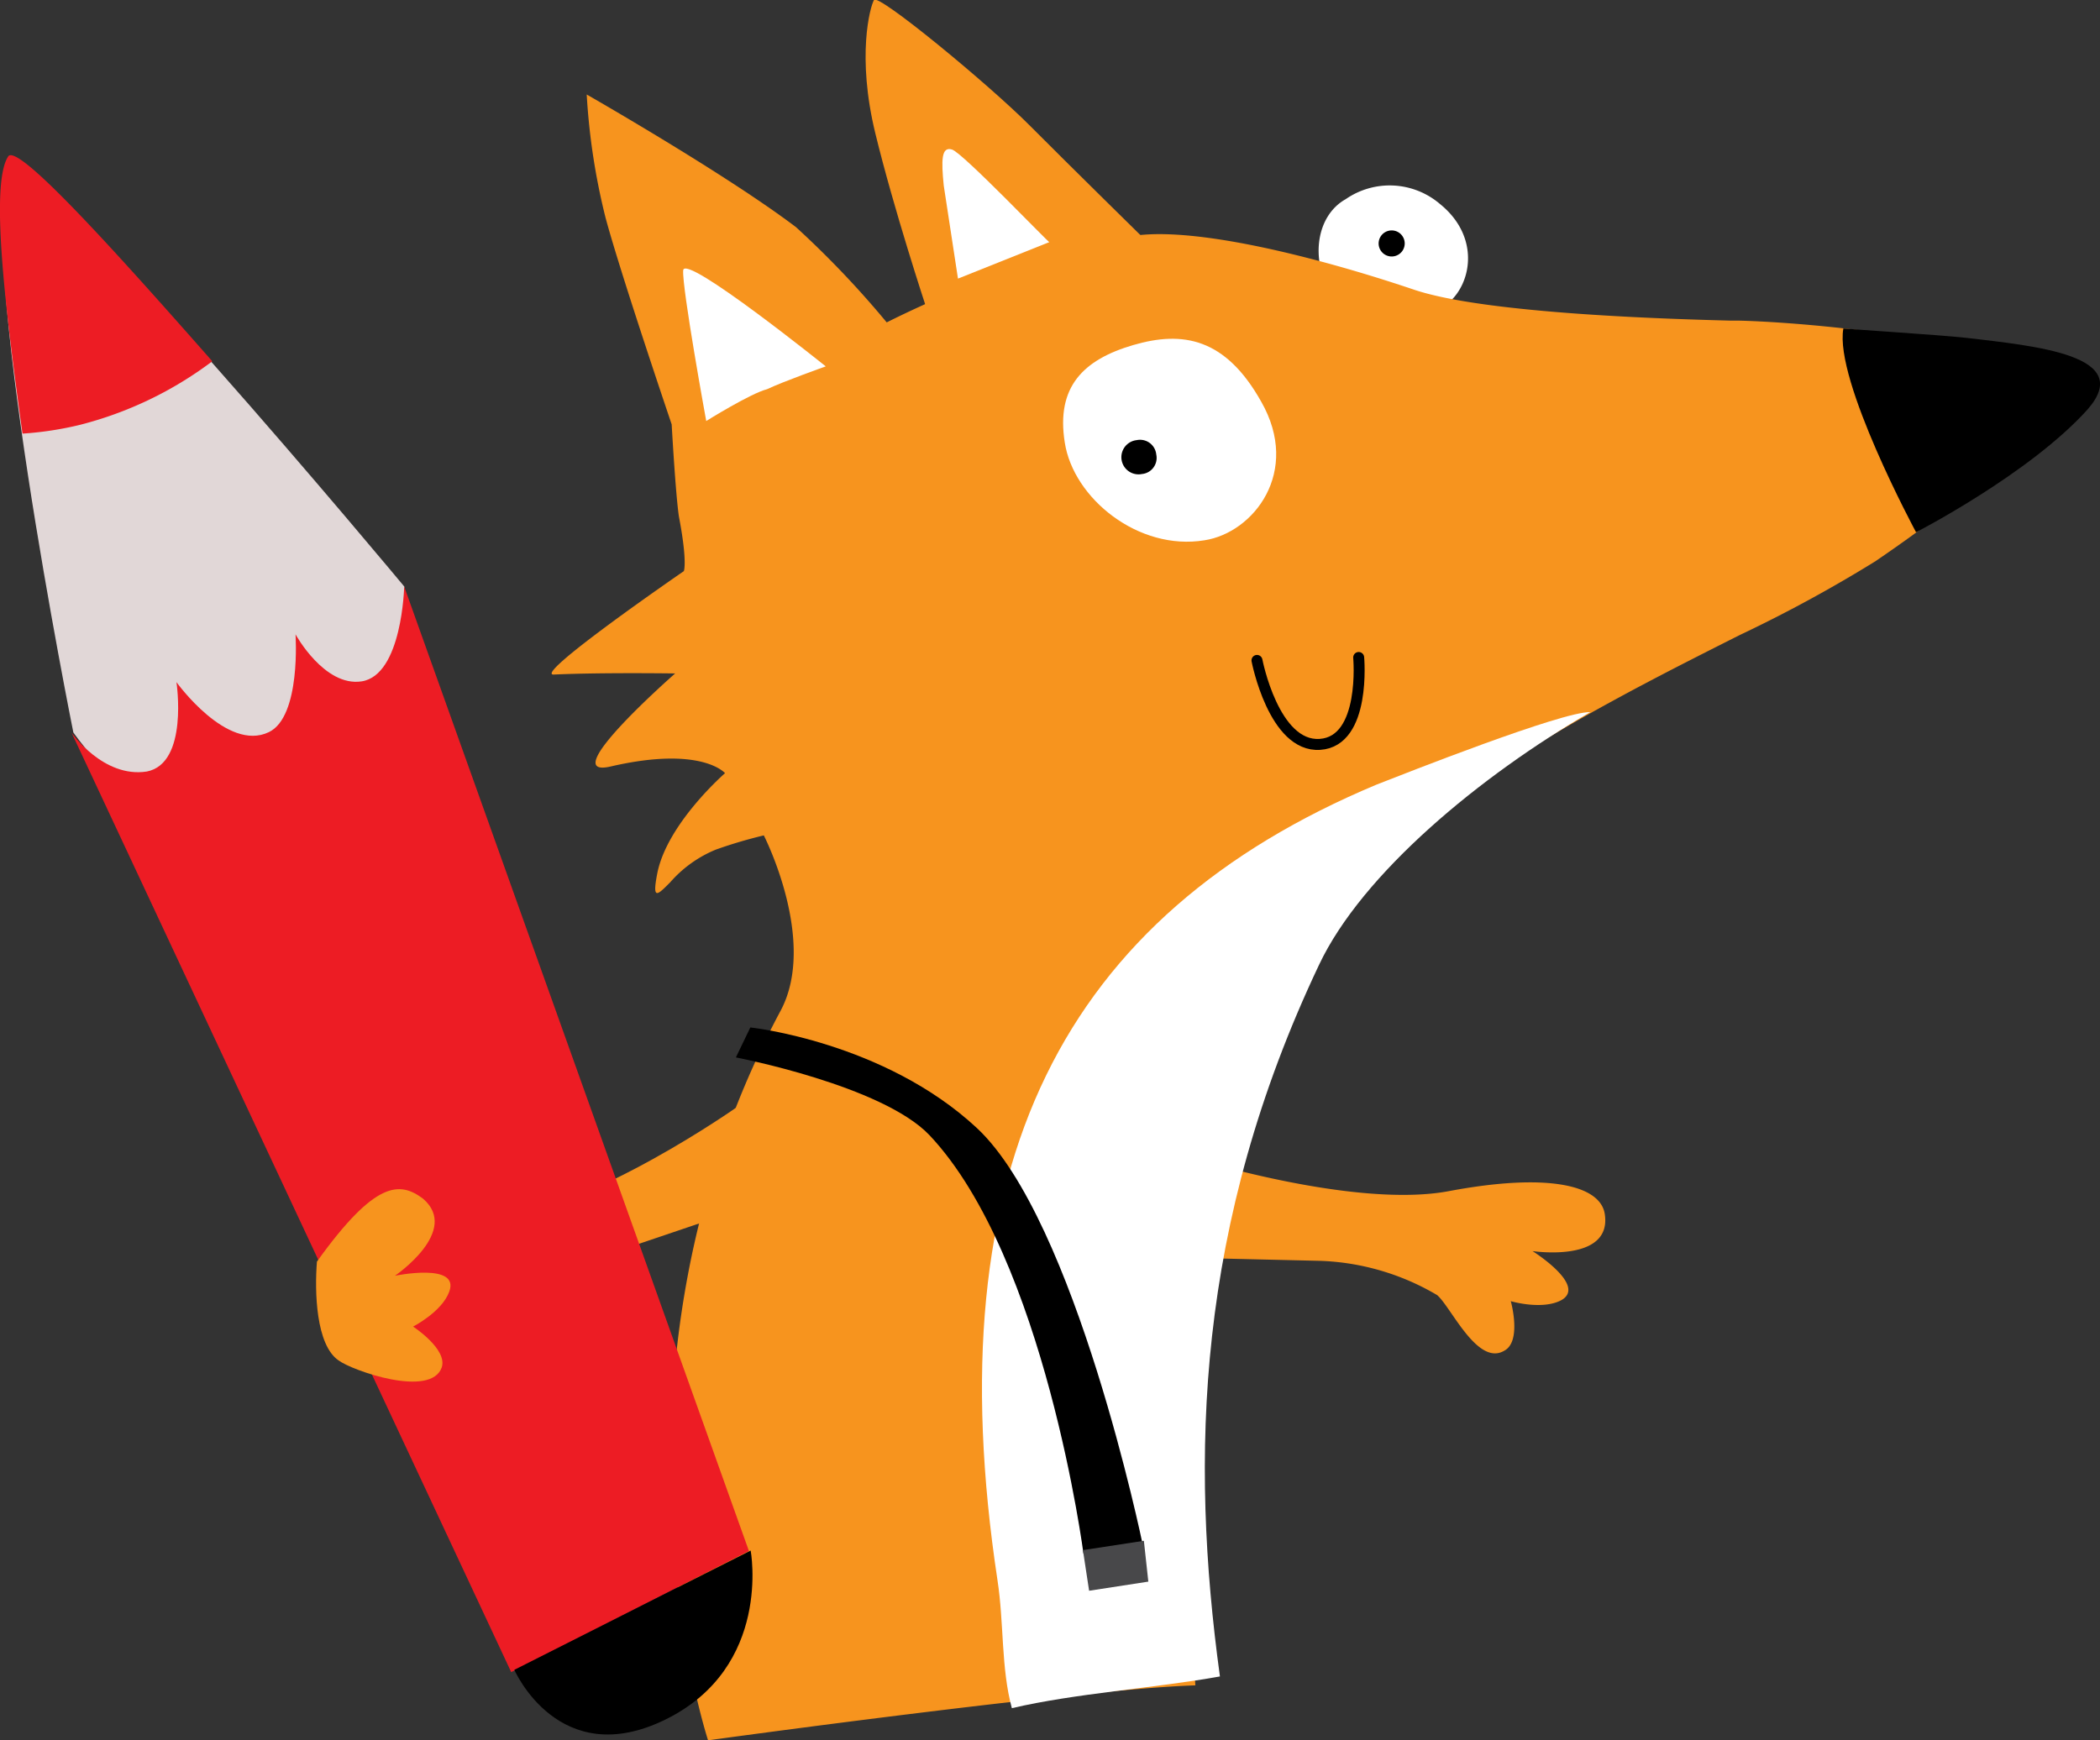 <svg xmlns="http://www.w3.org/2000/svg" viewBox="0 0 193.28 160.22"><rect x="0" y="0" width="193.28" height="160.22" fill="#333333" stroke="none"/><defs><style>.cls-1{fill:#fff;}.cls-2,.cls-3{fill:#f7941e;}.cls-3{fill-rule:evenodd;}.cls-4{fill:#48484a;}.cls-5{fill:none;stroke:#000;stroke-linecap:round;stroke-width:1.01px;}.cls-6{fill:#e1d7d7;}.cls-7{fill:#ed1c24;}</style></defs><title>zorrito_1</title><g id="Layer_2" data-name="Layer 2"><g id="Layer_1-2" data-name="Layer 1"><path class="cls-1" d="M122.47,27c1.9,3.06,6.87,3.26,10.24,1.31,2.63-1.52,3.81-6.32-.19-9.54a7.12,7.12,0,0,0-8.67-.43C121.22,19.81,120.54,23.74,122.47,27Z"/><path d="M129.19,21.94a1.2,1.2,0,0,1-2,1.27,1.2,1.2,0,1,1,2-1.27Z"/><path class="cls-2" d="M108,115.76l13.59.32a22.68,22.68,0,0,1,10.68,3.15c1.28,1.08,3.72,6.61,6.2,5.11,1.61-.88.58-4.55.58-4.55s2.83.84,4.61-.07c2.5-1.34-2.61-4.54-2.61-4.54s7.34,1.11,6.65-3.41c-.4-2.65-5.21-3.83-14.35-2.11-8.82,1.66-24.06-3.19-24.06-3.19"/><path class="cls-2" d="M71.75,110.13l-12.88,4.36c-5,1.72-8.61,3.07-9.51,4.48s-1.32,9.13-4.11,8.6c-1.81-.36-1.91-4.17-1.91-4.17s-2.46,1.65-4.42,1.31c-2.79-.53,1.13-5.11,1.13-5.11s-6.67,3.25-7.36-1.27c-.41-2.65,3.82-5.21,13.08-6.15,8.92-1,22-10.22,22-10.22"/><path class="cls-3" d="M103.52,21.87a96.29,96.29,0,0,0-21.91,7.81,87.44,87.44,0,0,0-8.35-8.77C66.78,16,54,8.7,54,8.7a60.86,60.86,0,0,0,1.74,11.37c1.45,5.36,6.08,19,6.08,19s.36,6.48.67,8.51c.8,4.18.45,5,.45,5S48.83,62.28,51,62.1c4.43-.2,11.14-.1,11.14-.1s-11.25,9.85-5.87,8.55c8.32-1.91,10.46.63,10.46.63s-5.35,4.65-6.24,9.25c-.48,2.49,0,2,1.2.79a11.24,11.24,0,0,1,4.19-3,42.51,42.51,0,0,1,4.42-1.31s5,9.76,1.52,16.19C54,126.4,65.17,160.22,65.17,160.22s34.37-4.74,44.85-5.06c-.89-13.1-1.52-41.23,9.27-65.53,6.22-13.72,26.39-23.89,40.84-31.17a127.48,127.48,0,0,0,12.48-6.79c10.53-7.19,14.79-11.67,14.12-16s-20.51-6-26.59-6.15l-.76,0c-5-.13-22.66-.59-29.32-2.88C121.16,23.64,109.06,20.55,103.52,21.87Z"/><path class="cls-1" d="M121.4,88.83c-11.33,23.9-11.88,45.35-9.12,65.51-6,1.08-13.3,1.55-19.15,2.92-1-3.67-.72-7.86-1.32-11.76C86,107.16,97.92,84.29,126.68,72.24c2.55-1,17.13-6.76,19.69-6.68C136.27,71.41,125.37,80.41,121.4,88.83Z"/><path class="cls-2" d="M105.67,22.34s-7.13-7-10.89-10.78S80.81-.65,80.44,0s-1.6,5.19.12,12.26,4.67,16,4.67,16Z"/><path class="cls-1" d="M76,33.73S63,23.28,62.88,24.89,65,38.76,65,38.76s4.07-2.54,5.6-2.93C72.09,35.12,76,33.73,76,33.73Z"/><path class="cls-1" d="M87.63,13.77c-1-.32-1,1-.77,3.31.36,2.34,1.31,8.57,1.31,8.57l8.41-3.36C96.61,22.45,88.64,14.1,87.63,13.77Z"/><path class="cls-1" d="M98,40.74c.79,5.14,6.78,10,12.86,9,4.51-.69,8.91-6.3,5.22-12.76-3.29-5.87-7.22-6.55-11.79-5.21S97.18,35.6,98,40.74Z"/><path d="M106.42,41.84a1.49,1.49,0,0,1-1.32,1.8,1.58,1.58,0,1,1-.48-3.12A1.5,1.5,0,0,1,106.42,41.84Z"/><path d="M99.74,143.17s-3.54-27.36-14.19-38.66c-4.36-4.59-17.82-7.16-17.82-7.16l1.33-2.76s12.31,1.31,20.85,9.26c9.11,8.5,15.26,38.34,15.26,38.34l-5.45.83Z"/><path class="cls-4" d="M105.69,145.61l-5.45.84-.57-3.74,5.61-.86Z"/><path class="cls-5" d="M125.05,60.53s.7,7.71-3.56,8-5.8-7.73-5.8-7.73"/><path class="cls-6" d="M37.21,54S2.85,12.69,1.08,15.67C-2.5,21.48,6.75,67.43,6.75,67.43s11.05,16,22.11,10.18C39.72,71.48,37.21,54,37.21,54Z"/><path class="cls-7" d="M37.2,54s-.18,8.16-3.92,8.73c-3.43.52-6.08-4.33-6.08-4.33s.52,7.57-2.45,9c-3.86,1.87-8.51-4.6-8.51-4.6s1.14,7.48-2.73,8.23c-4,.62-6.92-3.57-6.92-3.57l40.46,86.48,21.88-11.15Z"/><path d="M69.09,142.75s2,10.71-7.83,15.55-13.92-4.57-13.92-4.57Z"/><path class="cls-7" d="M19.54,33.26A34.33,34.33,0,0,1,7.37,39.11a31,31,0,0,1-5.3.81C.56,29-.94,17.09.73,14.44,1.45,12.9,10.87,23.42,19.54,33.26Z"/><path class="cls-2" d="M29.17,116.15c-.22,2.75-.1,7.68,2,9.1,1.25.93,8.5,3.49,9.49.63.54-1.68-2.64-3.75-2.64-3.75s2.66-1.36,3.33-3.22c1-2.7-5-1.46-5-1.46s6.06-4.12,2.58-7.1C36.81,108.77,34.56,108.63,29.17,116.15Z"/><path d="M180.94,31.1c6.49.76,15.55,1.61,11.21,6.58C186.84,43.6,176.35,49,176.35,49s-7.55-14-6.69-18.76C169.66,30.27,178.51,30.83,180.94,31.1Z"/></g></g></svg>